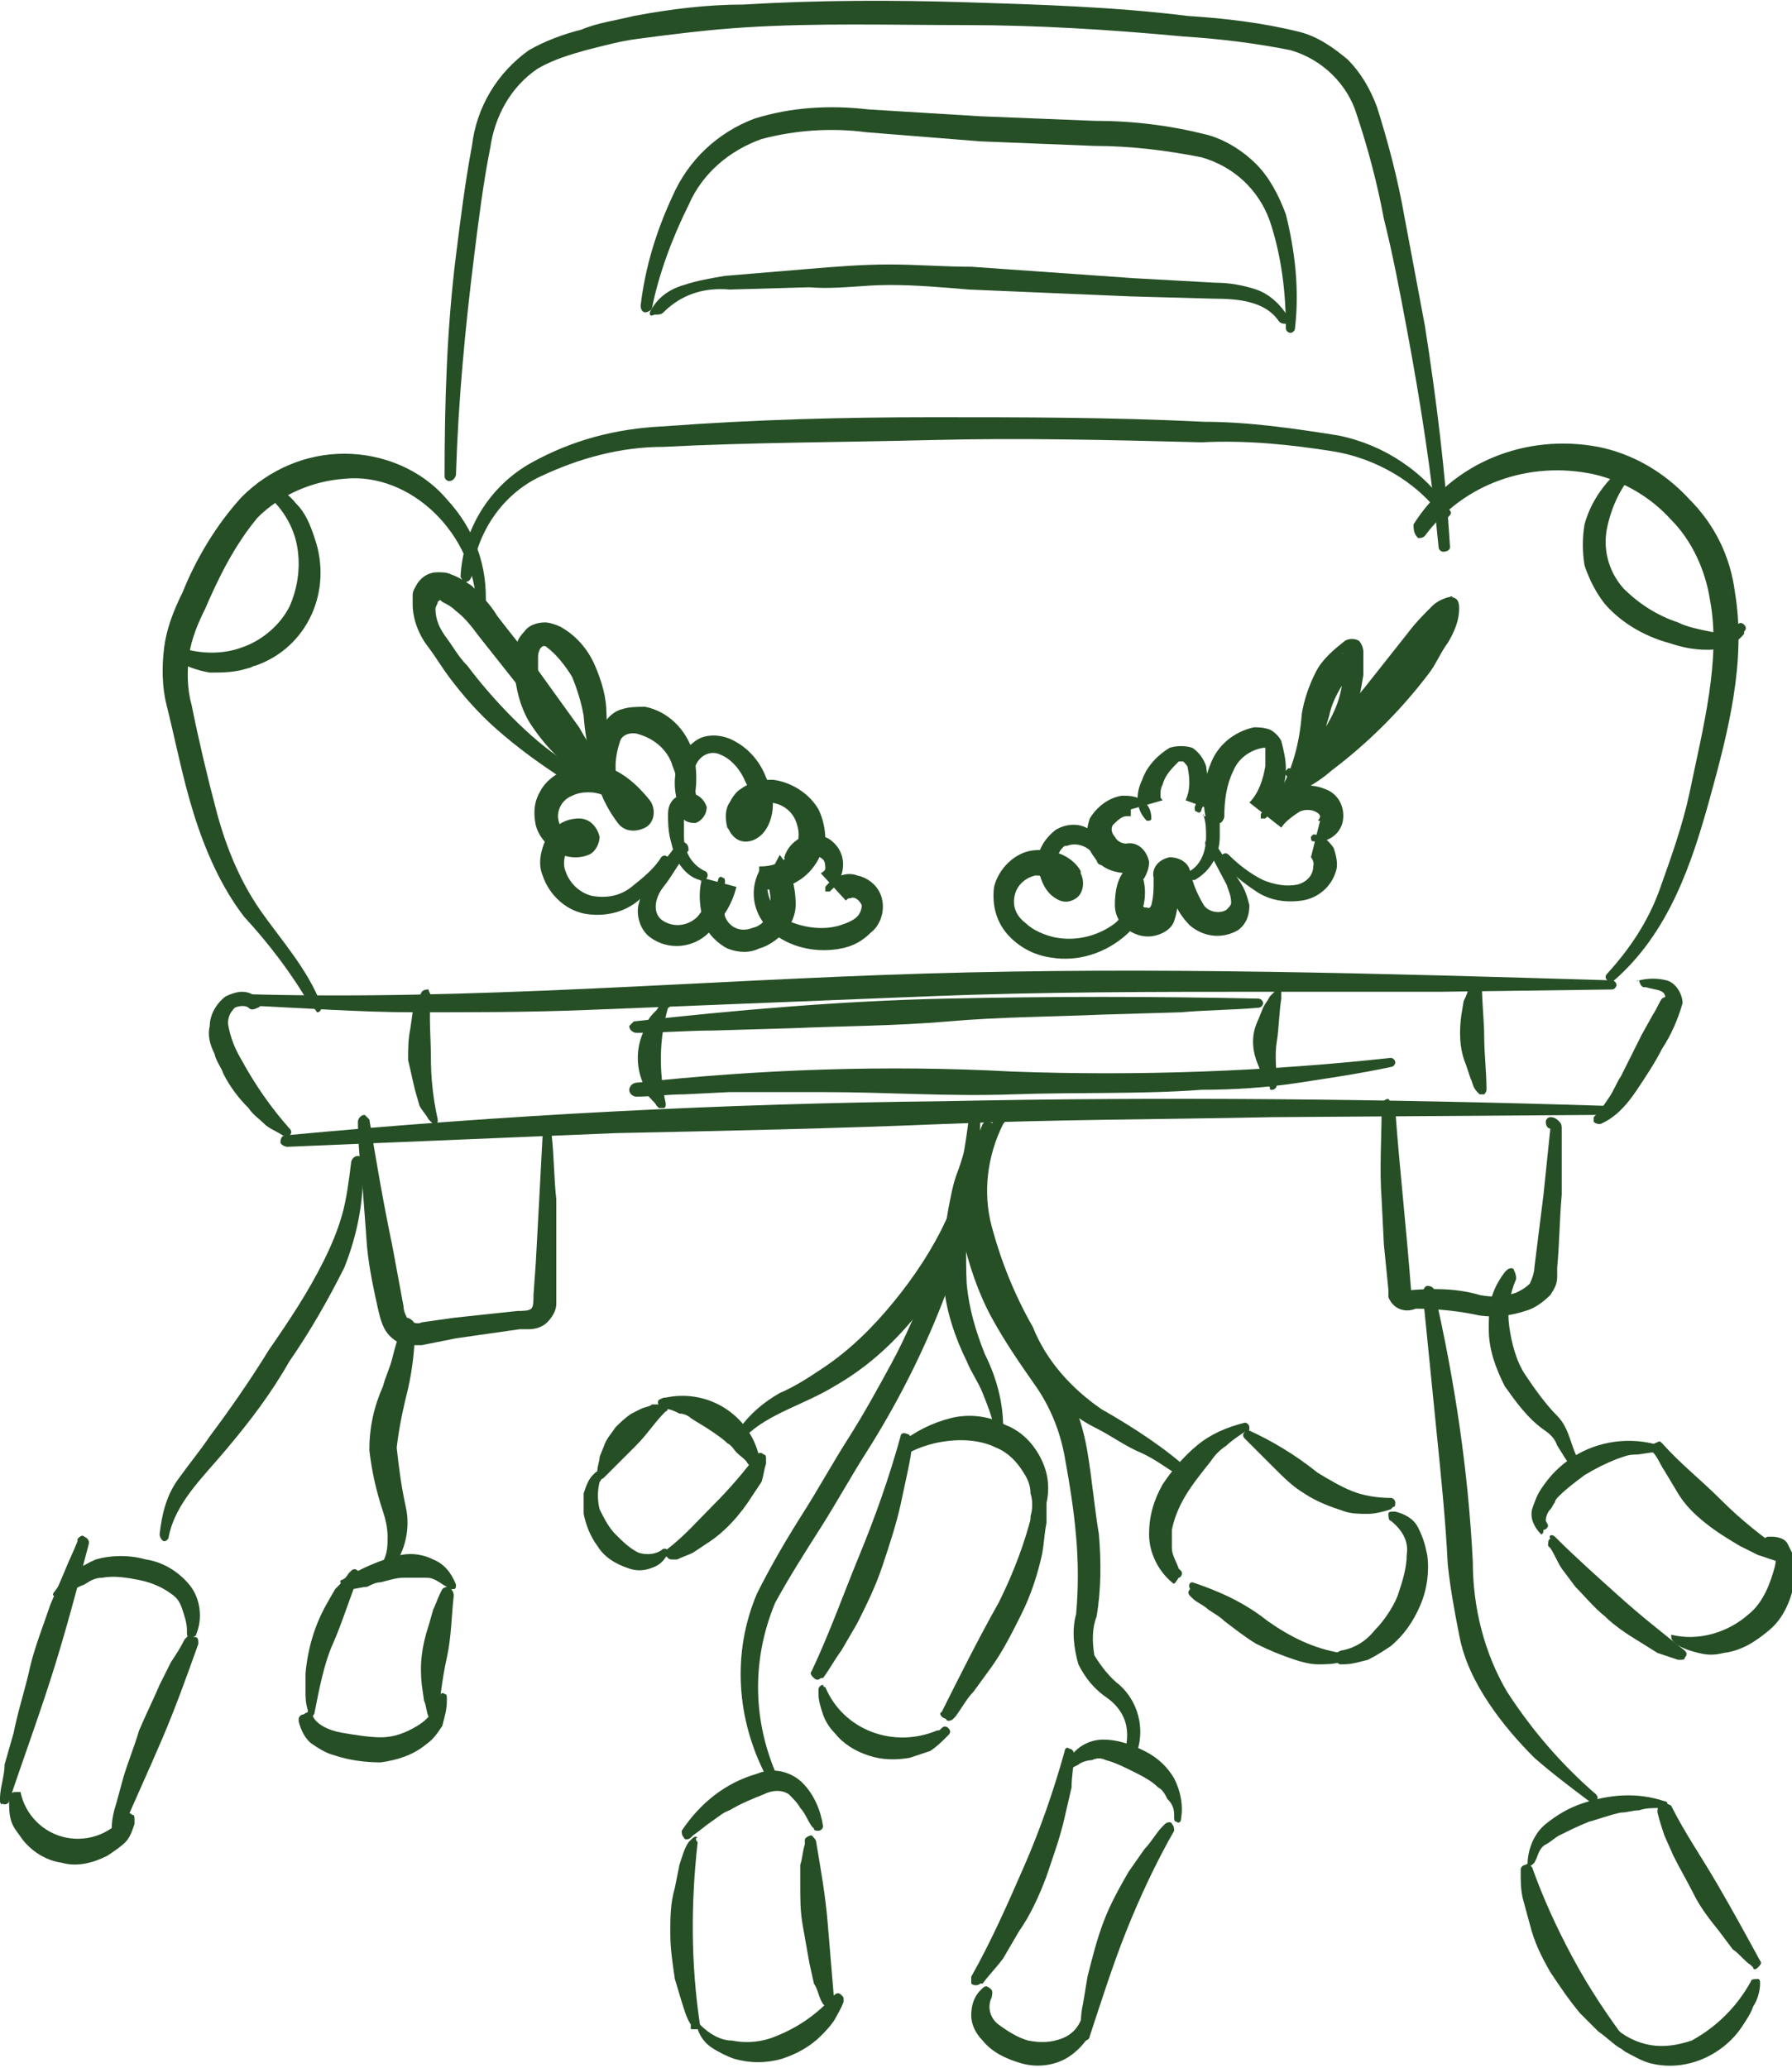 <svg xmlns="http://www.w3.org/2000/svg" xml:space="preserve" id="Слой_1" x="0" y="0" style="enable-background:new 0 0 78.6 90.7" version="1.1" viewBox="0 0 78.6 90.7"><style>.st0{fill:#264f26}</style><g id="Слой_2_00000000205579610247459220000014417121750515978659_"><g id="Слой_1-2"><path d="M28.1 13.4c.2-1.7.7-3.3 1.4-4.8.7-1.6 2-2.8 3.6-3.4 1.6-.5 3.3-.6 5-.4l4.9.3 5 .2c1.7 0 3.3.2 4.9.6.8.2 1.6.7 2.2 1.3.6.6 1 1.4 1.3 2.2.4 1.6.6 3.3.4 5 0 .1-.1.2-.2.2s-.2-.1-.2-.2c0-1.6-.2-3.2-.7-4.7-.5-1.4-1.6-2.4-3-2.8-1.5-.3-3.1-.5-4.7-.5l-5-.2-5-.4c-1.5-.2-3.1-.1-4.6.3-1.4.5-2.6 1.5-3.2 2.9-.7 1.4-1.3 3-1.6 4.5 0 .1-.2.2-.3.2-.1 0-.2-.1-.2-.3z" class="st0"/><path d="M28.5 13.7c.3-.6.8-1 1.5-1.2.6-.2 1.2-.3 1.8-.4l3.6-.3c1.2-.1 2.4-.2 3.6-.2s2.4.1 3.6.1l7.1.5 3.6.2c.6 0 1.2.1 1.8.3.6.2 1.1.7 1.4 1.2 0 .1 0 .2-.1.3-.1 0-.2 0-.3-.1-.6-.9-1.8-1-2.9-1l-3.6-.1c-2.4-.1-4.8-.2-7.1-.3-1.2-.1-2.3-.2-3.5-.2s-2.3.2-3.5.1l-3.5.1c-1.1-.1-2.1.2-2.9 1-.1.1-.2.1-.4.1-.2.1-.2 0-.2-.1zM13.6 44.1c-.8-1.4-1.8-2.7-2.9-3.9-1-1.3-1.7-2.9-2.2-4.5-.5-1.6-.8-3.2-1.2-4.8-.2-.8-.2-1.7-.1-2.5s.4-1.6.8-2.4c.6-1.5 1.5-3 2.6-4.2 1.2-1.2 2.8-1.9 4.5-1.9 1.7 0 3.4.7 4.5 2 1.2 1.3 1.8 2.9 1.7 4.7 0 .1-.1.2-.2.2s-.2-.1-.2-.2c-.1-3.2-2.9-5.9-5.8-5.6-1.4.1-2.8.7-3.8 1.7-1 1.2-1.7 2.6-2.3 4-.3.6-.6 1.3-.7 2-.1.7-.1 1.5.1 2.2.3 1.5.7 3.2 1.1 4.7.4 1.5 1 3 1.9 4.3.9 1.3 2.1 2.6 2.7 4.2 0 .1 0 .3-.2.3-.1-.2-.2-.2-.3-.3zM62 23c1.7-2.7 4.9-4 8.1-3.4 1.5.3 2.9 1.1 4 2.3 1.1 1.1 1.8 2.5 2 4.1.5 3-.3 6.1-1.1 9s-1.8 5.9-4.2 8c-.1.1-.2.1-.3 0-.1-.1-.1-.2 0-.3 1-1.1 1.8-2.3 2.3-3.7.5-1.4 1-2.8 1.3-4.2.6-2.9 1.4-5.9.9-8.5-.2-1.3-.8-2.6-1.7-3.5-.9-1-2.1-1.7-3.4-2-2.8-.6-5.7.4-7.4 2.7-.1.1-.2.1-.3.1-.2-.2-.2-.4-.2-.6 0 .1 0 0 0 0z" class="st0"/><path d="M20.2 25.3c.1-2.1 1.3-4 3.1-5s3.7-1.5 5.8-1.6c4-.3 7.9-.4 11.8-.4s7.9 0 11.9.2c2 0 4 .3 5.9.6 2 .4 3.8 1.6 4.9 3.3.1.1 0 .2-.1.3-.1.1-.2 0-.3-.1-1.1-1.5-2.9-2.5-4.7-2.8-1.9-.3-3.8-.5-5.8-.4-3.9-.1-7.9-.2-11.8-.1s-7.9.1-11.8.3c-1.9 0-3.7.5-5.4 1.3-1.7.8-2.8 2.5-3 4.3 0 .1-.1.3-.2.3-.1.1-.2 0-.3-.2z" class="st0"/><path d="M19.5 20.9c0-3.3.1-6.5.5-9.7.2-1.6.4-3.2.7-4.8.2-1.7 1.1-3.2 2.5-4.2.7-.4 1.5-.7 2.3-.9.7-.3 1.5-.4 2.3-.6C29.4.4 31 .2 32.6.2c3.3-.2 6.6-.2 9.8-.1s6.5.2 9.7.6c1.6.1 3.3.3 4.9.7.8.2 1.5.7 2.1 1.2.6.6 1 1.3 1.3 2.1.5 1.6.9 3.1 1.2 4.8l.9 4.8c.5 3.2.9 6.4 1.1 9.7 0 .1-.1.2-.3.2-.1 0-.2-.1-.2-.2-.3-3.2-.8-6.4-1.4-9.6-.3-1.6-.6-3.2-1-4.8C60.4 8 60 6.5 59.5 5c-.4-1.3-1.5-2.4-2.9-2.8-1.5-.3-3.1-.5-4.7-.6-3.2-.3-6.4-.5-9.6-.5s-6.4-.1-9.6.1c-1.6.1-3.2.3-4.7.5-.8.1-1.5.3-2.3.5-.7.2-1.4.4-2.1.8-1.2.8-1.9 2.1-2.1 3.5-.3 1.5-.5 3.1-.7 4.7-.4 3.2-.7 6.4-.8 9.6 0 .1-.1.3-.3.3-.1 0-.2-.1-.2-.2zM7.9 28.4c.9.3 1.9.3 2.7 0 .9-.3 1.7-1 2.1-1.8.4-.9.5-1.9.3-2.8-.2-.9-.8-1.8-1.6-2.3-.1-.1-.1-.2-.1-.3.1-.1.2-.1.2-.1h.1c.5.2 1 .5 1.4 1 .4.4.6.9.8 1.5.8 2.3-.3 4.8-2.6 5.6-.1 0-.2.1-.3.1-.6.2-1.1.2-1.7.2-.6-.1-1.1-.3-1.6-.6h-.1c-.1-.1-.2-.2-.1-.3s.4-.3.5-.2zM71.8 20.6c-.7.7-1.1 1.6-1.3 2.5-.2.9 0 1.9.7 2.7.7.7 1.5 1.2 2.4 1.5.4.2.9.3 1.4.4.4.1.9 0 1.2-.3.1-.1.2-.1.3 0 .1.1.1.2 0 .3v.1c-.4.5-1 .7-1.6.7-.6 0-1.1-.1-1.7-.3-1.1-.3-2.1-.9-2.8-1.7-.4-.5-.7-1.1-.9-1.7-.1-.6-.1-1.2 0-1.8.3-1.1 1-2 1.9-2.7h.1c.1-.1.3-.1.4 0 0 .1 0 .2-.1.3zM10.6 43.6c10 .3 20-.6 30-.9s20.1 0 30.1.3c.1 0 .2.1.2.2s-.1.2-.2.2l-7.5.1h-7.5c-5 0-10 0-15 .2l-15 .6c-2.5.1-5 .1-7.5.1s-5-.2-7.5-.3c-.1 0-.3-.1-.3-.3-.1 0 0-.2.2-.2zM12.5 49.8c9.6-.9 19.2-1.4 28.9-1.5 9.6-.2 19.3-.1 28.9.2.1 0 .2.1.2.2s-.1.2-.2.2l-14.5.1c-4.8.1-9.6.1-14.4.3s-9.6.3-14.4.4l-14.4.6c-.1 0-.3-.1-.3-.2 0-.2.1-.3.2-.3z" class="st0"/><path d="M71.9 43c.4-.1.8-.1 1.2 0 .4.1.7.6.7 1-.2.7-.5 1.4-.9 2-.3.6-.7 1.2-1.1 1.8-.4.6-.9 1.2-1.6 1.5-.1 0-.2 0-.3-.1V49l.1-.1c.2-.2.4-.5.6-.8.2-.3.3-.6.5-.9l.9-1.8.5-.9c.2-.3.3-.6.4-.7s.2 0 .1-.2-.5-.2-.8-.3h-.1c-.1 0-.2-.2-.2-.3-.2.1-.1 0 0 0zM10.9 44.2c-.1-.1-.4-.1-.6 0-.2.2-.3.4-.3.7.1.6.3 1.1.6 1.6.6 1.1 1.3 2.1 2.1 3 .1.1.1.2 0 .3H12.4c-.3-.2-.6-.3-.8-.5-.2-.2-.5-.4-.7-.7-.4-.4-.8-.9-1.1-1.5-.1-.3-.3-.5-.4-.9-.2-.4-.3-.8-.2-1.2 0-.5.3-1 .7-1.3.2-.1.5-.2.7-.2.3 0 .5.1.7.3l.1.1c.1.1 0 .3-.1.3-.2.1-.3.1-.4 0zM18.9 43.7c-.1.9 0 1.8 0 2.7s.1 1.8.3 2.7c0 .1 0 .2-.1.2s-.1 0-.2-.1l-.1-.1c-.1-.2-.3-.4-.4-.6l-.2-.7c-.1-.4-.2-.9-.3-1.3 0-.5 0-.9.1-1.4l.1-.7c.1-.2.2-.5.3-.7l.1-.2c.1-.1.2-.1.3-.1 0 .1.1.2.1.3zM65 43.2c0 .8.1 1.6.1 2.3s.1 1.5.1 2.3c0 .1-.1.2-.1.2h-.2l-.1-.1c-.2-.2-.2-.4-.3-.6l-.2-.6c-.3-.7-.3-1.5-.2-2.2l.1-.6c.1-.2.2-.4.2-.6l.1-.2c.1-.1.2-.1.3-.1.1.1.2.1.2.2zM27.8 44.8c4.5-.5 9.1-.9 13.7-1s9.1-.1 13.7 0c.1 0 .2.1.2.2s-.1.2-.2.2c-1.1.1-2.3.1-3.4.2l-3.4.1c-2.3.1-4.5.1-6.8.3s-4.6.2-6.9.3l-3.4.1c-1.1 0-2.3.1-3.4.1-.1 0-.3-.1-.3-.3l.2-.2z" class="st0"/><path d="M29.3 44.2c-.4 1.4-.4 2.8-.1 4.2 0 .1 0 .2-.1.2h-.2l-.1-.1c-.1-.2-.3-.3-.4-.5l-.2-.5c-.3-.7-.3-1.5 0-2.2.1-.2.1-.4.2-.5.1-.2.2-.3.4-.5l.2-.3c.1-.1.2-.1.3 0 .1.1.1.2 0 .2zM56.2 43.8c-.1.6-.1 1.3-.2 1.9s0 1.3 0 1.9c0 .1-.1.2-.2.2s-.1 0-.1-.1l-.1-.2c-.1-.2-.2-.3-.3-.5l-.2-.5c-.2-.6-.2-1.2.1-1.8l.2-.5c.1-.2.2-.3.3-.5l.2-.2c.1-.1.2-.1.3 0v.3z" class="st0"/><path d="M27.8 47.5c5.5-.6 11.1-.8 16.6-.5 5.5.2 11.1 0 16.6-.6.1 0 .2.1.2.2s-.1.2-.2.2c-1.4.3-2.8.5-4.1.7s-2.8.3-4.2.3c-2.7.2-5.5.1-8.3.2s-5.5-.1-8.3-.1H32l-2 .1c-.7 0-1.4.1-2.1.1-.1 0-.3-.1-.3-.3 0-.1.1-.3.3-.3h-.1zM16.2 49.1c.3 1.8.6 3.6 1 5.5l.5 2.7c0 .2.1.4.2.6.2.1.4.2.6.1l1.4-.2 2.8-.3c.2 0 .5 0 .6-.1s.1-.3.1-.6l.1-1.4c.1-1.8.2-3.7.3-5.6 0-.1.1-.2.2-.2s.2.1.2.2c.1.9.1 1.9.2 2.8v4.6c0 .3-.2.6-.4.8-.2.2-.5.3-.8.3h-.4l-2.8.4-1.5.3h-.6c-.3 0-.6-.2-.8-.4-.3-.3-.4-.7-.5-1.1-.2-.9-.4-1.8-.5-2.8l-.2-2.7c-.1-.9-.2-1.9-.2-2.8 0-.1.1-.3.3-.3l.2.2zM61.2 48.7c.2 2.7.5 5.3.7 8l-.2-.1c1.1-.1 2.2-.1 3.2.2.5.1 1 .1 1.6-.1.2-.1.4-.2.6-.4.1-.2.2-.5.2-.7l.4-3.2.3-2.9c-.1 0-.2-.1-.2-.3 0-.1.1-.2.2-.2.2 0 .3.1.4.2.1.1.1.2.1.3V52.4c-.1 1.1-.1 2.2-.2 3.2v.4c0 .3-.1.5-.3.8-.3.3-.7.6-1.1.7-.6.2-1.3.3-2 .2-.9-.2-1.9-.3-2.8-.3-.5.2-1 0-1.2-.5V56.6l-.2-2-.1-2c-.1-1.3 0-2.7 0-4v-.1c0-.1.1-.3.3-.3.2.3.3.4.3.5zM30.2 37.3c-.4.5-.7 1.1-1.1 1.6s-.5 1.2 0 1.5c.5.3 1.1.2 1.5-.2.4-.5.7-1 .9-1.6 0-.1.1-.2.2-.1.1 0 .1.1.1.2-.1.5-.1 1 0 1.5.2.5.7.7 1.2.5.5-.1.8-.6.8-1.1 0-.5-.1-1-.5-1.4V38h.1c.5 0 1-.2 1.3-.6.4-.4.4-.9.2-1.4-.2-.5-.7-.8-1.2-.8-.5-.1-1.1.3-.9.7l-.2-.1c.3-.4.4-1 .1-1.5-.2-.5-.6-1-1.1-1.2-.4-.2-.9 0-1.1.5v.2c-.1.6 0 1.1.2 1.6l-.4.1s-.1-.1-.2 0-.1.1-.1.2v1c0 .6.3 1.2.9 1.5.1 0 .2.2.1.3 0 .1-.2.2-.3.1-.4-.1-.7-.4-.9-.7-.2-.3-.3-.7-.4-1.1-.1-.4-.1-.8-.1-1.1 0-.4.2-.7.5-.8.2-.1.4-.1.6-.1.3.1.5.3.6.6 0 .3-.2.6-.5.7-.3 0-.6-.1-.6-.4-.3-.7-.4-1.4-.2-2.1.1-.5.4-.8.8-1.1.4-.3 1-.3 1.5-.1.7.3 1.3.9 1.6 1.7.2.4.3.8.3 1.2 0 .5-.2 1.1-.6 1.4-.4.3-.9.3-1.2-.1-.1-.1-.1-.2-.2-.3-.1-.4-.1-.8.1-1.1.1-.2.3-.5.5-.6.4-.3.9-.4 1.4-.4.8.1 1.6.6 2 1.3.2.4.3.9.3 1.3-.1.4-.2.8-.5 1.2-.5.7-1.4 1.1-2.3 1l.8-1.5c.5.6.7 1.4.7 2.2 0 .4-.2.9-.5 1.2-.3.3-.7.6-1.1.7-.4.2-.9.2-1.4 0-.4-.2-.8-.6-1-1-.2-.7-.3-1.4-.1-2.1l1.5.4c-.2.8-.6 1.4-1.2 2-.7.7-1.8.8-2.6.2-.4-.3-.6-.9-.5-1.4.1-.4.2-.8.5-1.1.4-.6.8-1 1.2-1.6.1-.1.3-.1.4 0 .1.1.1.2.1.3z" class="st0"/><path d="M34.4 37.6c.2-.7 1-1.2 1.7-.9.1 0 .3.1.4.2.6.5.6 1.3.2 1.9l-.3.3h-.2v-.2c.3-.4.9-.7 1.4-.5.5.1 1 .5 1.1 1.1.1.5-.1 1.1-.5 1.4-.4.4-.8.6-1.3.7-1 .2-2.1 0-2.9-.6-.9-.7-1.2-1.8-.7-2.8.1-.1.2-.1.3-.1.1 0 .1.1.1.2v.1c-.2.8.2 1.6.9 2 .7.3 1.5.4 2.2.2.3-.1.6-.2.8-.4.1-.1.2-.3.2-.5-.1-.2-.3-.4-.5-.3-.1 0-.1 0-.2.1L36 38.3s.2-.1.2-.2 0-.3-.1-.4c-.1-.1-.3-.2-.5-.2-.3 0-.5.2-.6.4v.1c-.1.1-.2.2-.3.1-.2-.3-.3-.4-.3-.5zM29.6 35.8c.2-.7.2-1.5-.1-2.2-.2-.7-.8-1.2-1.5-1.4-.3-.1-.7 0-.8.3-.1.3-.2.7-.2 1.1 0 .8.3 1.5.8 2.1l-.2.2c-.3-.4-.7-.8-1.1-1-.4-.2-1-.2-1.4 0-.5.2-.7.7-.6 1.1.1.5.6.8 1 .7v.2c-.6 0-.9.8-.7 1.3.2.6.7 1 1.2 1.1.6.1 1.2 0 1.7-.4s1-.8 1.3-1.3c.1-.1.2-.1.3 0 .1.1.1.2 0 .3-.3.6-.8 1.1-1.3 1.6-.6.5-1.4.7-2.2.6-.9-.1-1.7-.8-2-1.7-.2-.5-.1-1 .1-1.5.3-.6.8-1 1.5-1 .5 0 .8.4.9.8 0 .3-.2.7-.5.8-.5.2-1.1.1-1.5-.2-.4-.3-.7-.7-.8-1.1-.1-.5-.1-1 .2-1.5.2-.4.6-.7 1-.9.4-.2.8-.3 1.2-.3.4 0 .8.1 1.1.3.6.3 1.1.8 1.5 1.3.3.4.2 1-.2 1.2-.4.2-.9.2-1.2-.2-.6-.8-1-1.7-1-2.7 0-.5.1-1 .3-1.5.2-.4.5-.7.9-.8.3-.1.7-.1 1-.1 1 .2 1.8 1 2.1 2 .2.8.2 1.7-.1 2.6 0 .1-.2.2-.3.2-.3.2-.4.1-.4 0z" class="st0"/><path d="M26.5 35.1c-.5-1.2-.8-2.4-.9-3.7-.1-.6-.3-1.2-.5-1.7-.3-.5-.7-1-1.1-1.3-.2-.2-.4.1-.4.4v.9c.1.6.2 1.2.5 1.7.5 1.1 1.4 2 2.6 2.4.1 0 .2.2.1.3 0 .1-.1.2-.2.1h-.1c-.7-.1-1.3-.4-1.8-.8s-1-1-1.4-1.6c-.4-.6-.6-1.3-.7-2v-1.1c0-.4.1-.7.4-1 .2-.3.6-.4.9-.4.2 0 .5.1.7.2.7.4 1.2 1 1.5 1.7.3.7.5 1.4.5 2.1l.1 1.8c0 .6.1 1.1.2 1.7v.1c.1.1 0 .3-.1.3s-.2 0-.3-.1z" class="st0"/><path d="M26.7 35.1c-1.2-1.6-2.5-3.2-3.8-4.8L21 27.9c-.3-.4-.6-.8-1-1.1-.2-.2-.4-.3-.6-.4-.1-.1-.1-.1-.2 0 0 .1-.1.2-.1.3 0 .5.2.9.5 1.3s.5.8.9 1.2c.6.8 1.3 1.6 2 2.3.7.7 1.5 1.4 2.3 1.9.7.6 1.7 1 2.6 1.1.1 0 .2.1.2.2s-.1.2-.2.2c-1.1 0-2.2-.3-3.1-1-.9-.6-1.7-1.2-2.5-1.9s-1.5-1.5-2.1-2.3c-.3-.4-.6-.9-.9-1.3-.4-.5-.7-1.2-.7-1.9v-.4c0-.2.1-.3.2-.5.2-.3.5-.5.9-.5.2 0 .4 0 .6.1.3.1.6.3.9.5.4.4.8.8 1.1 1.3.6.8 1.3 1.6 1.8 2.4l1.8 2.5c.5.9 1.1 1.7 1.6 2.6.1.1 0 .3-.1.4 0 .2-.1.2-.2.2zM53.3 37c.4.6.7 1.1 1.1 1.7.2.3.3.6.4 1 0 .4-.1.8-.5 1.1-.7.4-1.5.3-2.1-.2-.5-.5-.8-1.1-.9-1.8l.3-.1c.1.6.1 1.1-.1 1.7-.1.3-.4.5-.7.6-.3.1-.6.1-.9 0-.6-.2-1-.7-1-1.3 0-.6.1-1.2.5-1.6l.1.2c-.6 0-1.2-.2-1.5-.7-.4-.5-.4-1.1-.2-1.7.3-.5.8-.9 1.4-1 .3 0 .6 0 .9.2.3.2.4.5.4.8 0 .1-.1.1-.2.1-.5-.5-.5-1.2-.2-1.8.2-.6.7-1.1 1.2-1.4.3-.1.7-.1 1 0 .3.2.5.5.6.8.1.6.1 1.3-.2 1.9 0 .1-.1.2-.2.1-.1 0-.1-.1-.1-.2.1-.3.3-.4.6-.4h.1c.2.1.4.3.4.6v1.1c0 .8-.4 1.5-1.1 1.9-.1 0-.2 0-.3-.1 0-.1 0-.2.1-.3.5-.3.7-.9.7-1.5 0-.3 0-.6-.1-.9 0-.1-.1-.1 0 0h.1s.2-.1.2-.3l-1.1-.4c.2-.4.2-.9.1-1.4 0-.1-.1-.2-.2-.3h-.2c-.3.3-.6.6-.7 1-.1.2-.1.3-.1.5 0 .1 0 .1.1.2l-1.4.4v.3h-.2c-.2 0-.4.2-.6.4-.1.2 0 .4.1.5.1.2.3.3.5.3.5-.1.9.3 1 .8 0 .3-.1.5-.2.7-.2.2-.3.5-.3.8 0 .2.1.4.3.5.2 0 .2.1.3-.1.1-.4.1-.7.1-1.1v-.1c-.1-.4.2-.8.7-.9.4 0 .8.2.9.6.1.5.3 1 .6 1.5.2.3.7.4 1 .2.1-.1.2-.2.2-.3 0-.3-.1-.5-.2-.8l-.9-1.7c-.1-.1 0-.3.1-.3.1-.1.3 0 .4.1-.1 0-.1.1-.1.1z" class="st0"/><path d="M48.1 37.7c-.2-.5-.8-.8-1.3-.6h-.1c-.4.3-.5 1-.2 1.4 0 .1.1.1.2.2l-.2.2c-.3-.4-.7-.5-1.1-.5-.4.1-.8.4-.9.9-.1.5.1.9.5 1.2.3.3.8.5 1.2.6.9.2 1.9 0 2.7-.6.7-.6.9-1.6.5-2.4-.1-.1 0-.2.1-.3.1-.1.2-.1.3 0 .7 1 .5 2.4-.4 3.2-.9.8-2.1 1.2-3.3 1-.7-.1-1.3-.4-1.8-.9-.6-.6-.8-1.4-.7-2.2.2-.8.9-1.5 1.7-1.6.8-.1 1.7.2 2.1.9v.1c.2.4.1.9-.2 1.1-.3.2-.6.2-.9 0-.5-.3-.7-.9-.8-1.5 0-.6.3-1.1.8-1.5.5-.3 1.1-.3 1.5 0 .4.2.7.6.8 1.1v.1c0 .1-.1.3-.2.3-.1.1-.3 0-.3-.2zM52.9 35.9c-.2-.8-.1-1.7.2-2.4.3-.8 1-1.4 1.9-1.6.2 0 .4 0 .7.1.2.1.4.3.5.5.1.4.2.8.2 1.2 0 .8-.3 1.6-.9 2.2h-.2v-.2c.3-.4.7-.8 1.2-1.1.5-.2 1.1-.2 1.6 0 .6.2.9.8.8 1.4-.1.6-.7 1-1.3.9-.1 0-.1-.1-.1-.2l.1-.1c.4 0 .7.3.9.6.1.3.2.7.1 1-.2.7-.8 1.2-1.5 1.3-.7.1-1.4 0-2-.4-.6-.4-1.1-.8-1.5-1.3-.1-.1-.1-.2 0-.3.1-.1.2-.1.3 0 .4.4.9.8 1.5 1.1.5.2 1 .3 1.5.2.4-.1.7-.4.7-.8.1-.3-.3-.6-.1-.4l.4-1.6h-.1s.1-.1.1-.2c0 0 0-.1-.2-.2s-.5-.1-.7 0c-.3.2-.6.4-.8.7l-1.4-1.1c.4-.4.6-1 .7-1.6v-.8c0-.1.1 0 .1 0h-.2c-.6.1-1.1.5-1.3 1-.3.6-.4 1.3-.4 2 0 .1-.1.3-.2.3-.4.1-.6-.1-.6-.2z" class="st0"/><path d="M56.1 34.8c.6-1.1.9-2.2 1-3.5.1-.6.3-1.2.6-1.8.3-.6.8-1 1.3-1.4.2-.1.4-.1.6 0 .1.1.2.3.2.5v1c-.1.6-.2 1.3-.5 1.8-.6 1.2-1.5 2.1-2.6 2.7-.1.1-.2 0-.3-.1-.1-.1 0-.2.1-.3h.1c.5-.4.9-.8 1.2-1.3.3-.4.6-.9.8-1.4.2-.5.3-1 .3-1.5v-.8c0-.1-.1-.1.1.1.1.1.3.2.5.2h.3c-.4.3-.7.6-.9 1-.3.5-.5.9-.6 1.4-.2.6-.3 1.2-.5 1.8-.2.6-.5 1.2-1 1.8-.1.1-.3.1-.4 0-.3 0-.4-.1-.3-.2z" class="st0"/><path d="M56 34.8c1.3-1.5 2.6-3.1 3.9-4.7l1.9-2.4c.3-.4.7-.8 1-1.1.2-.2.4-.3.7-.4.1 0 .2-.1.2 0 .1 0 .2.1.2.1.1.1.1.3.1.4 0 .5-.2 1-.5 1.5-.3.4-.5.9-.8 1.3a21.976 21.976 0 0 1-4.3 4.3c-.8.7-1.8 1.2-2.8 1.3-.1 0-.2-.1-.2-.2s.1-.2.2-.2c.9-.2 1.8-.7 2.4-1.5.7-.6 1.5-1.3 2.1-2 .6-.8 1.3-1.5 1.8-2.3.3-.4.5-.8.8-1.2.2-.3.3-.6.4-.9v.1c.1.2.4.3.6.4.3 0 .3-.1.2 0-.2.1-.3.1-.4.2-.3.3-.6.6-.9 1-.7.8-1.3 1.6-2 2.3L58.5 33c-.7.7-1.4 1.5-2.2 2.2-.1.1-.3.1-.4 0 0-.1 0-.3.1-.4zM3.9 67.7c-.5 1.9-1 3.8-1.6 5.7S1 77.2.4 79c0 .1-.2.2-.3.1 0 .1-.1 0-.1-.1v-.1c0-.5.2-1 .2-1.5L.6 76c.2-1 .5-1.9.7-2.8s.6-1.9.9-2.8l.6-1.4c.2-.5.4-.9.6-1.4v-.1c.1-.1.2-.2.3-.1.2.1.2.2.2.3z" class="st0"/><path d="M2.4 69.8c.4-.6 1.1-1.1 1.8-1.4.7-.2 1.5-.2 2.2 0 .7.1 1.4.5 1.9 1.1.5.6.6 1.5.3 2.2 0 .1-.2.1-.3.1-.1 0-.1-.1-.1-.2v-.1c0-.3-.1-.6-.2-.9-.1-.3-.2-.5-.5-.7-.4-.3-.9-.5-1.4-.6-.5-.1-1.1-.2-1.6-.1-.3 0-.5.1-.8.3-.3.1-.6.3-.9.5l-.1.1c-.1.1-.3 0-.3-.1-.1 0-.1-.1 0-.2z" class="st0"/><path d="M8.7 72.1c-.5 1.4-1 2.8-1.6 4.2S5.9 79 5.3 80.4c0 .1-.2.2-.3.1-.1 0-.1-.1-.1-.2v-.1c0-.4.1-.8.2-1.1l.3-1.1c.2-.7.5-1.4.7-2.1.3-.7.6-1.3.9-2l.5-1c.2-.3.4-.6.6-1l.1-.1c.1-.1.2-.1.3 0 .2 0 .2.1.2.3z" class="st0"/><path d="M.9 78.6c.2 1 1 1.8 2 2 1 .2 2-.2 2.6-1 .1-.1.2-.1.3 0 .1 0 .1.1.1.2v.2c-.1.3-.2.6-.4.8-.2.2-.5.4-.8.6-.6.3-1.3.5-2 .3-.7-.1-1.3-.5-1.7-1-.2-.3-.4-.5-.5-.8-.1-.3-.1-.6-.1-.9v-.2c0-.1.1-.2.3-.2h.2zM15.7 69.2c-.4 1-.7 2-1.1 2.9s-.6 2-.8 3c0 .1-.1.2-.2.2s-.1-.1-.1-.1V75c-.1-.3-.1-.6-.1-.8v-.8c.1-1.1.4-2.1.9-3l.4-.7c.2-.2.4-.4.6-.7l.1-.1c.1-.1.2-.1.3 0v.3z" class="st0"/><path d="M15 69.3c.8-.5 1.7-.9 2.6-1.1.5-.1 1 0 1.4.2.5.2.8.6 1 1.1 0 .1 0 .2-.1.2h-.2l-.1-.1c-.2-.1-.3-.2-.5-.3-.2-.1-.3-.1-.5-.1h-.9c-.3 0-.6.1-1 .2-.2 0-.4.1-.6.2-.2 0-.5.1-.7.1h-.2c-.1 0-.2-.1-.2-.2-.1-.1-.1-.2 0-.2z" class="st0"/><path d="M19.9 70c-.1.9-.1 1.8-.3 2.7s-.3 1.8-.4 2.7c0 .1-.1.2-.2.2s-.1 0-.1-.1l-.1-.2c-.1-.2-.1-.5-.2-.7l-.1-.7c-.1-.9 0-1.7.3-2.6l.2-.7c.1-.2.2-.5.3-.7l.1-.2c.1-.1.2-.1.3-.1.2.2.2.3.2.4z" class="st0"/><path d="M13.7 75.2c.1.4.7.7 1.3.8.6.1 1.2.2 1.7.2.6 0 1.1-.2 1.6-.5s.8-.7 1-1.3c0-.1.1-.2.2-.1.1 0 .1.1.1.2v.1c0 .4-.1.7-.2 1.1-.2.3-.4.6-.7.8-.6.5-1.3.7-2 .8-.7 0-1.4-.1-2-.3-.4-.1-.7-.3-1-.5-.3-.2-.5-.6-.6-1v-.1c0-.1.1-.2.2-.2.3-.2.4-.1.4 0zM29.2 61.3c1.9-.4 3.7.8 4.1 2.6v.2c0 .1-.1.2-.2.2h-.2l-.1-.1c-.1-.2-.3-.3-.5-.5-.1-.1-.2-.3-.4-.4-.2-.2-.5-.4-.8-.6-.3-.2-.5-.3-.8-.5-.1-.1-.3-.2-.5-.2-.2-.1-.4-.2-.6-.2l-.2-.1c-.1 0-.2-.2-.1-.3.2-.1.2-.1.3-.1z" class="st0"/><path d="M29.2 61.9c-.5.5-.8 1-1.3 1.5l-1.4 1.4c-.1.1-.2.1-.2 0l-.1-.1v-.2c0-.2.1-.4.1-.6l.2-.5c.1-.3.3-.5.5-.8.2-.2.4-.4.7-.6l.4-.2c.2-.1.4-.1.5-.2h.4c.1 0 .2 0 .2.1.1.1.1.2 0 .2z" class="st0"/><path d="M26.3 65c-.1.4-.1.8 0 1.2.2.4.4.8.7 1.1.3.3.6.6 1 .8.3.1.7.1 1-.1.1-.1.2-.1.3 0v.2l-.1.1c-.2.3-.4.4-.7.5-.3.1-.6.1-.9 0-.6-.2-1.1-.5-1.4-1-.3-.4-.5-.9-.6-1.4v-.9c.1-.3.2-.6.4-.8l.1-.1c.1-.1.2-.1.3 0 0 .2 0 .3-.1.4z" class="st0"/><path d="M29.2 68c.8-.6 1.4-1.3 2.1-2 .7-.7 1.3-1.4 1.9-2.2.1-.1.2-.1.3 0 .1 0 .1.1.1.2v.2c-.1.3-.1.5-.2.8l-.4.6c-.5.8-1.2 1.6-2 2.1l-.6.4c-.2.1-.5.2-.7.3h-.2c-.1 0-.2 0-.3-.2V68zM35.6 73.3c.8-1.7 1.4-3.4 2.1-5.1s1.3-3.4 1.8-5.2c0-.1.1-.2.3-.1.1 0 .1.1.2.2v.1c0 .5-.1.9-.2 1.4l-.3 1.4c-.2.9-.5 1.8-.8 2.7-.3.9-.7 1.7-1.1 2.5l-.7 1.2c-.3.4-.5.8-.8 1.2H36c-.1.1-.2.1-.3 0-.1-.1-.2-.2-.1-.3z" class="st0"/><path d="M39.5 63.3c.6-.5 1.4-.9 2.2-1.1.8-.2 1.7-.1 2.4.3.8.3 1.4 1 1.7 1.8.3.8.2 1.7-.2 2.4-.1.1-.2.1-.3.1-.1 0-.1-.1-.1-.2v-.1c.1-.3.1-.7 0-1 0-.3-.1-.6-.3-.9-.3-.5-.7-.9-1.2-1.1-.8-.4-1.8-.4-2.7-.2-.4.1-.7.2-1.1.4h-.1c-.1 0-.3 0-.3-.1v-.3zM36.2 74c.8 1.9 3 2.7 4.9 1.9.1 0 .1 0 .2-.1s.2-.1.3 0c.1.1.1.2 0 .3l-.1.1c-.2.2-.4.4-.7.6l-.9.3c-.6.1-1.2.1-1.8-.1-.6-.2-1.1-.5-1.5-1-.2-.2-.4-.5-.5-.8-.1-.3-.2-.6-.2-.9v-.2c0-.1.1-.2.2-.2 0 0 0 .1.1.1z" class="st0"/><path d="M41.3 75.1c.8-1.6 1.6-3.2 2.5-4.8.8-1.6 1.4-3.3 1.7-5 0-.1.1-.2.2-.2s.2.1.2.2v1.5c-.1.5-.1.9-.2 1.4-.2.9-.5 1.8-.9 2.6s-.8 1.6-1.3 2.3l-.8 1.1c-.3.3-.5.7-.8 1.1l-.1.1c-.1.1-.3.1-.3 0-.3-.1-.3-.3-.2-.3zM29.9 80.3c.8-1.2 1.9-2.1 3.3-2.5.7-.3 1.5-.1 2 .4s.8 1.2.9 1.9c0 .1-.1.2-.2.2s-.2 0-.2-.1l-.1-.1c-.2-.3-.3-.6-.5-.8-.1-.2-.3-.4-.5-.6-.3-.2-.7-.2-1.1 0-.5.2-1 .4-1.5.7-.3.1-.5.3-.8.5-.3.2-.5.4-.8.6l-.1.1c-.1.1-.3.1-.3 0-.1-.1-.1-.2-.1-.3z" class="st0"/><path d="M30.6 80.8c-.3 2.7-.3 5.3.1 8 0 .1-.1.2-.2.2s-.2 0-.2-.1v-.1c-.2-.3-.3-.7-.4-1l-.3-1c-.1-.7-.2-1.3-.2-2s0-1.3.2-2l.2-1c.1-.3.2-.7.4-1l.1-.1c.1-.1.2-.2.3-.1-.1 0-.1.1 0 .2zM35.8 80.8c.2 1.2.4 2.3.5 3.5l.3 3.6c0 .1-.1.2-.2.2s-.1 0-.2-.1l-.1-.1c-.2-.3-.2-.6-.4-.9l-.2-.9c-.1-.6-.2-1.1-.3-1.7-.1-.6-.1-1.1-.1-1.7v-.9c.1-.3.1-.6.2-.9v-.2c0-.1.2-.2.3-.2.1.1.2.2.2.3z" class="st0"/><path d="M30.7 88.8c.4.4.9.7 1.4.7.5.1 1.1.1 1.7-.1 1.1-.4 2-1 2.8-1.9.1-.1.2-.1.3 0 .1.1.1.1.1.2v.1c-.1.3-.3.6-.4.8-.2.3-.4.5-.6.7-.5.5-1.1.8-1.7 1-.7.2-1.4.2-2.1 0-.3-.1-.7-.3-1-.5-.3-.2-.5-.5-.6-.8h-.3c0-.1 0-.3.1-.3s.2 0 .3.1zM42.6 86.7c.9-1.6 1.6-3.2 2.3-4.8s1.3-3.3 1.8-5.1c0-.1.1-.2.2-.1.1 0 .2.1.2.2v.1c0 .5-.1.9-.1 1.4l-.3 1.3c-.2.9-.5 1.7-.8 2.6-.3.8-.7 1.7-1.2 2.4l-.7 1.2c-.3.4-.6.7-.9 1.1H43c-.1.1-.3.1-.4 0v-.3z" class="st0"/><path d="M46.8 77.3c.3-.6.9-1 1.6-1 .6 0 1.2.2 1.8.5.6.3 1 .7 1.3 1.2.3.6.4 1.2.3 1.8 0 .1-.1.2-.2.1-.1 0-.1-.1-.1-.2v-.1c0-.3-.1-.5-.3-.7-.1-.2-.2-.4-.4-.5-.3-.3-.7-.5-1.1-.7-.4-.2-.8-.4-1.2-.5-.2-.1-.4-.1-.6 0-.2 0-.5.1-.6.2l-.2.1c-.1.1-.2 0-.3-.1v-.1zM51.5 80.3c-.8 1.4-1.5 2.9-2.1 4.4-.6 1.5-1.1 3.1-1.6 4.6 0 .1-.1.2-.2.2s-.1-.1-.2-.2v-.1c0-.4 0-.9.1-1.3l.2-1.2c.2-.8.4-1.6.7-2.4.3-.8.7-1.5 1.1-2.2l.7-1c.3-.3.5-.7.8-1l.1-.1c.1-.1.3-.1.3 0 .1.1.1.2.1.3z" class="st0"/><path d="M43.5 87.6c-.2.4-.1.9.3 1.2.4.3.9.6 1.3.7.5.1 1 .1 1.5-.1s.8-.6.9-1.1c0-.1.1-.2.2-.2s.2.1.2.2v.1c.1.3 0 .7-.2 1-.2.3-.5.6-.8.8-.6.4-1.4.5-2.1.3-.7-.2-1.3-.5-1.7-1-.3-.3-.5-.7-.5-1.1 0-.4.1-.8.4-1.1l.1-.1c.1-.1.2-.1.3 0 .2.1.1.3.1.4zM51.4 69.4c-.6-.5-1-1.3-1-2.1s.2-1.5.6-2.2c.4-.6.9-1.2 1.5-1.7s1.3-.8 2.1-1c.1 0 .2.1.2.2s0 .2-.1.2h-.1c-.3.2-.6.4-.8.6-.3.2-.5.4-.7.7-.4.5-.8 1-1.1 1.5-.3.5-.5 1-.6 1.5v.8c0 .3.2.6.3.9l.1.1c.1.1 0 .3-.1.3-.2.3-.2.3-.3.2z" class="st0"/><path d="M54.7 62.7c1.1.5 2.1 1.1 3.1 1.9.5.3 1 .6 1.5.8.5.2 1.1.3 1.7.3.1 0 .2.1.2.2s0 .2-.1.2l-.1.1c-.3.1-.7.2-1 .2-.3 0-.7 0-1-.1-.6-.2-1.2-.4-1.8-.8-.5-.3-.9-.7-1.3-1.1l-.6-.6-.6-.6-.1-.1c-.1-.1-.1-.2 0-.3 0-.1.1-.1.1-.1zM52.3 69.4c1.2.4 2.3.9 3.3 1.7 1 .7 2 1.2 3.2 1.4.1 0 .2.1.2.2s-.1.2-.1.2h-.1c-.3.1-.7.1-1 .1-.3 0-.7-.1-1-.2-.6-.2-1.1-.4-1.7-.7-.5-.3-1-.7-1.4-1-.2-.2-.4-.3-.7-.5-.2-.2-.5-.3-.7-.5l-.1-.1c-.1-.1-.1-.2 0-.3-.1-.2 0-.3.1-.3z" class="st0"/><path d="M58.8 72.4c.6-.1 1.1-.4 1.5-.9.4-.4.8-1 1-1.5.2-.6.4-1.2.4-1.8.1-.6-.2-1.1-.7-1.5-.1 0-.1-.2-.1-.3 0-.1.1-.1.2-.1h.1c.4.1.8.3 1 .7.2.4.3.7.4 1.2.1.7 0 1.5-.3 2.2-.3.7-.7 1.3-1.3 1.8-.3.2-.6.4-1 .6-.4.1-.7.2-1.1.2h-.1c-.1 0-.2-.1-.2-.3 0-.2 0-.2.2-.3zM67.6 67.3c-.3-.3-.5-.7-.4-1.1.1-.3.2-.6.4-.9.4-.6.8-1 1.4-1.4 1.1-.7 2.5-.9 3.8-.5.1 0 .2.1.1.2 0 .1-.1.1-.2.1h-.1c-.3 0-.6.1-.9.1-.3 0-.5.1-.8.2-.5.2-.9.4-1.4.7-.4.3-.8.6-1.1.9-.1.1-.2.2-.2.3-.1.1-.1.2-.2.3-.1.1-.2.3-.2.5l.1.2c0 .1-.1.2-.2.2 0 .2-.1.2-.1.2z" class="st0"/><path d="M72.9 63.3c.8.9 1.7 1.6 2.6 2.5s1.8 1.6 2.8 2.3c.1.1.1.2 0 .3-.1.1-.1.1-.2.1H78l-.9-.3-.8-.4c-.5-.3-1-.6-1.5-1s-.9-.8-1.2-1.3l-.6-1c-.2-.3-.3-.6-.5-.8v-.1c0-.1 0-.3.1-.3.2-.1.2-.1.3 0zM68.2 67.4c.9.9 1.8 1.7 2.8 2.6s1.9 1.6 2.9 2.4c.1.1.1.2 0 .3 0 .1-.1.1-.2.1h-.1l-.9-.3-.8-.5c-.5-.3-1.1-.7-1.5-1.1-.5-.4-.9-.9-1.3-1.3l-.6-.8c-.2-.3-.3-.6-.5-.9l-.1-.1c0-.1 0-.3.1-.3-.1-.2.1-.2.2-.1z" class="st0"/><path d="M73.3 71.7c1.2.3 2.5-.1 3.4-.9.5-.4.8-1 1-1.6.1-.3.2-.6.2-.9 0-.3-.2-.6-.3-.5-.1 0-.2-.1-.2-.2s0-.2.2-.2h.1c.3 0 .6.1.7.3l.3.6c.1.4.1.8 0 1.2-.2.8-.5 1.5-1.1 2-.6.5-1.2.9-2 1-.4.1-.7.1-1.1 0-.4-.1-.7-.2-1-.4l-.1-.1c-.1-.1-.1-.2-.1-.3-.1.1 0 0 0 0zM67 81.8c0-.7.3-1.4.8-1.8.5-.4 1-.7 1.6-.9 1.2-.4 2.4-.5 3.6-.1.1 0 .2.1.1.2 0 .1-.1.1-.2.1h-.1c-.3 0-.6 0-.9.1-.3 0-.5.1-.8.1-.5.1-1 .3-1.4.4-.5.2-.9.4-1.3.6-.2.1-.4.3-.6.4-.2.1-.3.3-.4.6l-.1.2c-.1.1-.2.2-.3.1 0 .1 0 .1 0 0z" class="st0"/><path d="M67.2 81.9c.5 1.4 1.1 2.7 1.8 4 .7 1.3 1.5 2.5 2.4 3.7.1.1.1.2 0 .3h-.2l-.2-.1c-.3-.2-.6-.5-.9-.7l-.8-.8c-.5-.6-.9-1.2-1.3-1.8-.4-.7-.7-1.3-.9-2.1l-.3-1.1c-.1-.4-.1-.8-.1-1.2V82c0-.1.1-.2.2-.2.1-.1.2 0 .3.1zM73.3 79.2c.6 1.2 1.3 2.2 2 3.4s1.3 2.3 1.9 3.4c.1.1 0 .2-.1.3-.1.1-.2.1-.2 0l-.1-.1c-.3-.2-.5-.5-.8-.7l-.6-.8c-.4-.5-.8-1-1.1-1.6-.3-.6-.6-1.1-.9-1.7l-.4-.9c-.1-.3-.2-.6-.3-1v-.1c0-.1.1-.3.2-.3.3 0 .4.1.4.1z" class="st0"/><path d="M70.8 88.9c.4.4 1 .7 1.6.8.6.1 1.2 0 1.8-.2 1.1-.6 2-1.5 2.6-2.6 0-.1.2-.1.3-.1.1 0 .1.1.1.2 0 .3-.1.7-.3 1-.1.3-.3.6-.5.9-.4.6-1 1.1-1.7 1.4-.7.3-1.5.4-2.3.2-.4-.1-.7-.3-1.1-.5-.3-.2-.6-.5-.7-.9l-.1-.1c0-.1 0-.3.1-.3 0 0 .2.1.2.2zM15.9 50.9c.1 1.6-.2 3.2-.8 4.7-.7 1.4-1.5 2.8-2.4 4.1-.8 1.4-1.7 2.6-2.8 3.9-1 1.2-2.2 2.3-2.5 3.8 0 .1-.1.2-.2.2s-.2-.2-.2-.3c.1-.9.3-1.7.8-2.4s1-1.3 1.4-1.9c.9-1.2 1.8-2.5 2.6-3.8.9-1.3 1.7-2.5 2.4-3.9.3-.6.6-1.3.8-2 .2-.7.3-1.5.4-2.3 0-.1.1-.3.3-.3.1 0 .3.1.3.3v-.1zM18.2 58.2c0 .9-.1 1.8-.3 2.7-.2.8-.4 1.7-.5 2.6.1.9.2 1.7.4 2.6.2.9 0 1.9-.6 2.7-.1.1-.2.1-.3 0-.1-.1-.1-.1-.1-.2v-.1c.2-.4.2-.7.2-1.1 0-.4-.1-.8-.2-1.1-.3-.9-.5-1.8-.6-2.7 0-1 .2-1.9.6-2.8.1-.4.3-.8.4-1.2.1-.4.2-.8.4-1.3V58c0-.1.2-.2.3-.2.2.1.3.2.3.4zM62.9 56.6c.9 3.9 1.5 7.9 1.7 11.9 0 2 .5 4 1.5 5.7 1.1 1.7 2.4 3.2 3.9 4.5.1.1.1.2 0 .3-.1.1-.2.1-.3 0-.8-.6-1.6-1.2-2.4-1.9-.7-.7-1.4-1.5-2-2.4-.6-.9-1.1-1.9-1.3-3-.2-1-.4-2.1-.5-3.1-.1-2-.3-3.9-.5-5.9l-.3-3-.3-3c0-.1.1-.3.2-.3.2 0 .3.1.3.2zM66.5 56.1c-.3.7-.4 1.4-.3 2.1.1.7.3 1.5.7 2.1.4.6.9 1.3 1.4 1.8.6.6.6 1.5 1 2 .1.1.1.2 0 .3-.1.1-.2.1-.2 0H69c-.3-.3-.5-.7-.7-1-.1-.3-.3-.5-.6-.7-.7-.5-1.2-1.2-1.7-1.9-.4-.8-.7-1.6-.7-2.5 0-.4 0-.9.1-1.3s.3-.8.6-1.2l.1-.1c.1-.1.3-.1.3 0 .1.2.1.3.1.4zM44 49.3c-.7 1.4-.9 3-.5 4.5s1 3 1.8 4.4c.6 1.5 1.7 2.7 3 3.6 1.4.8 2.8 1.7 4 2.8.1.1.1.2 0 .3-.1.1-.2.1-.3 0-.7-.4-1.3-.9-2-1.2s-1.2-.7-2-1.1c-.8-.4-1.5-1-2-1.7s-1-1.4-1.4-2.2c-.8-1.5-1.4-3-1.8-4.7-.1-.9-.2-1.7-.1-2.6.1-.9.5-1.7 1-2.4.1-.1.2-.1.3 0 .1.1.1.2 0 .3z" class="st0"/><path d="M43.7 49.5c-.3 1.5-.7 3-1.2 4.4-.6 1.4-1.4 2.7-2.4 3.9-1 1.2-2.1 2.2-3.5 3-1.3.8-2.9 1.2-3.9 2.2-.1.1-.2.1-.3 0-.1-.1-.1-.2 0-.3.5-.7 1.1-1.2 1.8-1.6.7-.3 1.3-.7 1.9-1.1 1.2-.8 2.2-1.8 3.1-2.9.9-1.1 1.7-2.3 2.3-3.6.3-.6.6-1.3.8-2 .3-.7.5-1.5.8-2.2.1-.1.2-.2.3-.1.2.1.3.2.3.3z" class="st0"/><path d="M43 49.8c-.5 2.1-.7 4.3-.6 6.5.1 1.1.4 2.1.8 3.1.5 1 .8 2.1.8 3.2 0 .1-.1.2-.2.2s-.1-.1-.2-.1v-.1c-.1-.5-.3-1-.5-1.5s-.5-.9-.7-1.4c-.5-1-.9-2.2-1-3.3-.1-1.1 0-2.3.2-3.4.1-.5.2-1.1.4-1.6s.3-1.1.6-1.6v-.1c.1-.1.2-.2.3-.1 0 0 .1.1.1.2z" class="st0"/><path d="M43 49c0 1.3-.2 2.6-.4 3.9-.3 1.3-.6 2.5-1.1 3.8-.9 2.4-2.1 4.8-3.5 7-.7 1.1-1.3 2.2-2 3.3-.7 1.1-1.4 2.2-2 3.3-1 2.4-1 5 0 7.4 0 .1 0 .2-.2.3-.1 0-.2 0-.2-.1-1.3-2.5-1.5-5.4-.4-8 .6-1.2 1.3-2.4 2-3.5s1.3-2.2 2-3.3 1.3-2.2 1.9-3.3 1.1-2.3 1.6-3.5c.9-2.3 1.5-4.8 1.8-7.3 0-.1.1-.2.3-.2.1 0 .2.1.2.2z" class="st0"/><path d="M43.3 50.5c-.4 1.1-.4 2.3-.2 3.5.3 1.2.7 2.3 1.3 3.3.6 1 1.3 2 2 3s1.1 2.2 1.3 3.4c.2 1.2.3 2.4.5 3.6.1 1.2.1 2.4-.1 3.6-.2.5-.2 1.1-.1 1.7.3.5.7 1 1.1 1.3 1 .9 1.2 2.4.5 3.5-.1.1-.2.1-.3.1-.1-.1-.1-.2-.1-.3.2-.5.3-1 .2-1.5-.1-.5-.4-.9-.8-1.2-.6-.4-1-.9-1.3-1.5-.2-.7-.3-1.5-.1-2.2.1-1.1.1-2.3 0-3.4-.1-1.2-.3-2.4-.5-3.5s-.6-2.1-1.2-3c-.7-1-1.4-2-2-3.1-.6-1.1-1-2.3-1.3-3.6-.2-1.3-.1-2.6.4-3.8.1-.1.2-.2.3-.1.3 0 .4 0 .4.2z" class="st0"/></g></g></svg>